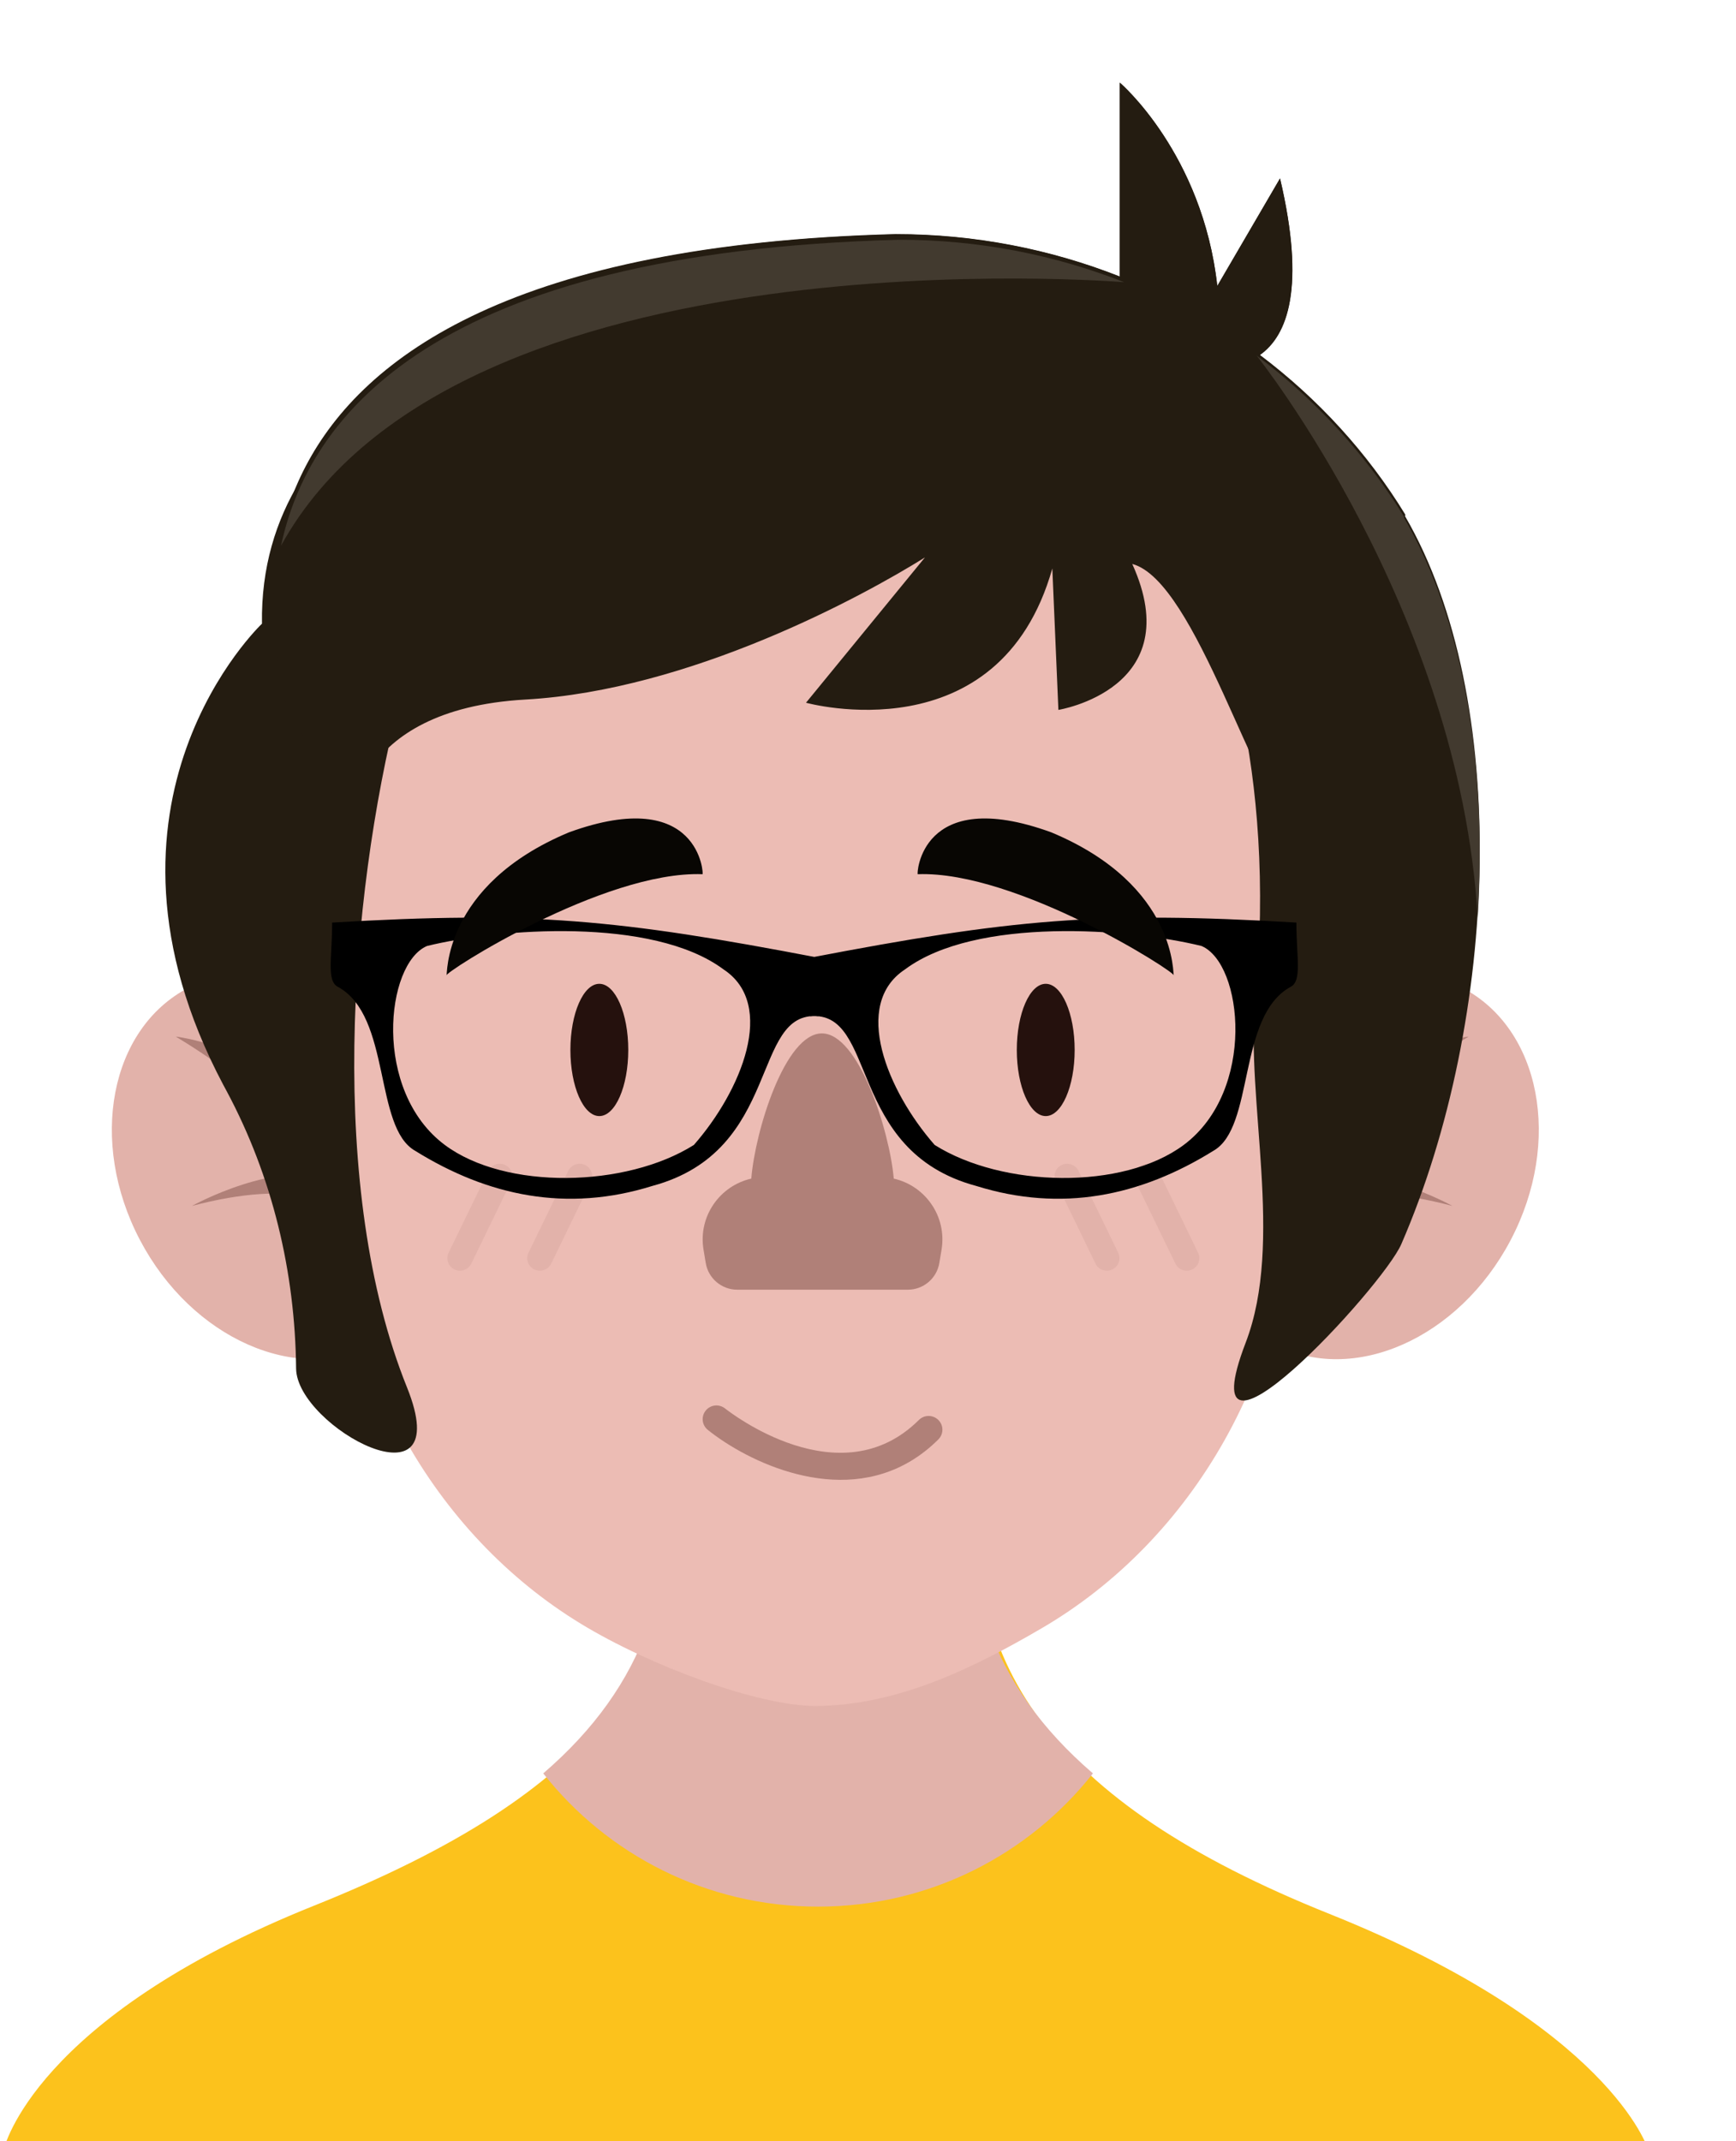 <?xml version="1.0" standalone="no"?>
<svg xmlns:xlink="http://www.w3.org/1999/xlink" xmlns="http://www.w3.org/2000/svg" id="avatar" viewBox="0 0 210 259" width="210" height="259">
      <g id="avatar-heads" transform="translate(0, 60)" x="5px" y="29.5px">    <g id="Page-1" stroke="none" stroke-width="1" fill="none" fill-rule="evenodd">
        <g id="heads">
            <g id="turtle">
                <path d="M118.581,116.699 L97.804,116.699 L95.317,116.699 L81.235,116.699 C84.134,141.012 71.953,156.908 37.991,170.506 C4.031,184.106 0.474,199.941 0.474,199.941 L91.368,199.941 L97.804,199.941 L199.345,199.941 C199.345,199.941 194.787,185.106 160.827,171.506 C126.865,157.908 115.682,141.012 118.581,116.699 Z" id="shirt" fill="#FCC21C"/>
                <path d="M65.713,154.508 C73.448,164.315 85.46,170.623 98.96,170.623 C112.46,170.623 124.474,164.315 132.209,154.508 C119.82,143.844 115.752,131.181 117.632,115.385 L96.855,115.385 L94.37,115.385 L80.288,115.385 C82.172,131.181 78.102,143.844 65.713,154.508" id="tone" fill="#e2b2aa"/>
                <path d="M51.317,72.105 C57.577,84.018 54.955,97.68 45.459,102.62 C35.963,107.561 23.19,101.907 16.932,89.993 C10.672,78.08 13.294,64.418 22.79,59.48 C32.285,54.539 45.059,60.191 51.317,72.105" id="tone" fill="#e2b2aa"/>
                <path d="M46.229,94.073 C46.191,93.588 46.102,93.169 46.048,92.7 C46.119,93.04 46.164,93.321 46.189,93.546 C46.129,91.121 45.775,89.138 45.155,87.581 C40.211,67.413 21.26,65.385 21.26,65.385 C30.86,71.15 36.853,77.51 40.564,82.781 C33.751,80.019 23.22,85.867 23.22,85.867 C35.717,82.571 41.399,85.3 44.009,88.467 C45.729,91.879 46.229,94.073 46.229,94.073" id="dark" fill="#b08078"/>
                <path d="M148.357,72.105 C142.098,84.018 144.721,97.68 154.217,102.62 C163.712,107.561 176.486,101.907 182.744,89.993 C189.002,78.08 186.381,64.418 176.886,59.48 C167.39,54.539 154.617,60.191 148.357,72.105" id="tone" fill="#e2b2aa"/>
                <path d="M152.687,94.073 C152.725,93.588 152.816,93.169 152.868,92.7 C152.797,93.04 152.752,93.321 152.727,93.546 C152.787,91.121 153.141,89.138 153.761,87.581 C158.707,67.413 177.658,65.385 177.658,65.385 C168.056,71.15 162.064,77.51 158.351,82.781 C165.164,80.019 175.696,85.867 175.696,85.867 C163.201,82.571 157.516,85.3 154.907,88.467 C153.187,91.879 152.687,94.073 152.687,94.073" id="dark" fill="#b08078"/>
                <path d="M81.104,0 C59.111,0 41.216,21.465 40.988,43.35 L40.588,81.406 C40.588,105.029 52.553,125.615 70.259,136.404 C78.637,141.51 91.72,146.346 98.593,146.346 C108.512,146.346 117.849,141.717 126.013,136.95 C144.219,126.321 156.6,105.433 156.6,81.406 L156.49,41.033 C156.436,20.479 139.675,0 119.018,0 L81.104,0 Z" id="color" fill="#ecbcb4"/>
                <path d="M65.304,93.703 C65.082,93.703 64.856,93.655 64.641,93.553 C63.884,93.187 63.567,92.282 63.932,91.528 L68.739,81.626 C69.106,80.872 70.016,80.558 70.774,80.918 C71.534,81.283 71.851,82.189 71.483,82.943 L66.679,92.845 C66.414,93.387 65.871,93.703 65.304,93.703" id="tone" fill="#e2b2aa"/>
                <path d="M55.639,93.703 C55.418,93.703 55.192,93.655 54.98,93.553 C54.22,93.187 53.903,92.282 54.268,91.528 L59.075,81.626 C59.442,80.872 60.355,80.558 61.11,80.918 C61.87,81.283 62.187,82.189 61.822,82.943 L57.013,92.845 C56.75,93.387 56.207,93.703 55.639,93.703" id="tone" fill="#e2b2aa"/>
                <path d="M133.894,93.703 C133.328,93.703 132.784,93.387 132.52,92.845 L127.715,82.943 C127.346,82.189 127.663,81.283 128.424,80.918 C129.184,80.558 130.092,80.872 130.459,81.626 L135.266,91.528 C135.631,92.282 135.314,93.187 134.557,93.553 C134.342,93.655 134.116,93.703 133.894,93.703" id="tone" fill="#e2b2aa"/>
                <path d="M143.558,93.703 C142.992,93.703 142.449,93.387 142.184,92.845 L137.377,82.943 C137.01,82.189 137.327,81.283 138.089,80.918 C138.846,80.558 139.757,80.872 140.124,81.626 L144.931,91.528 C145.296,92.282 144.979,93.187 144.219,93.553 C144.007,93.655 143.781,93.703 143.558,93.703" id="tone" fill="#e2b2aa"/>
            </g>
        </g>
    </g>
</g>
      <g id="avatar-mouths" transform="translate(0, 60)"><g id="Page-1" stroke="none" stroke-width="1" fill="none" fill-rule="evenodd" transform="translate(85, 110)">
  <g id="mouths" fill="#FF6A68">
    <g id="line">
      <path d="M2.664,4.428 C1.908,3.935 1.223,3.439 0.627,2.961 C-0.093,2.387 -0.21,1.343 0.365,0.626 C0.941,-0.089 1.971,-0.213 2.708,0.365 C3.278,0.815 16.633,11.238 26.155,1.758 C26.808,1.108 27.857,1.112 28.513,1.76 C29.163,2.408 29.163,3.462 28.511,4.11 C20.197,12.389 8.948,8.52 2.664,4.428" id="tone" fill="#b08078"/>
    </g>
  </g>
</g>
</g>
      <g id="avatar-hairs" transform="translate(0, 60)"><g id="hairs" transform="translate(20, -50)" fill="#241c11">
  <g id="short">
    <path d="M149.997,52.35 C149.82,52.058 149.626,51.776 149.442,51.488 C149.4,51.416 149.363,51.334 149.318,51.264 C149.022,50.784 148.719,50.332 148.414,49.885 C144.083,43.42 138.662,37.698 132.388,32.965 C135.768,30.605 137.953,24.818 134.849,11.598 L127.263,24.628 C125.483,8.544 115.476,0 115.476,0 L115.476,23.479 C107.123,20.181 97.983,18.349 88.394,18.349 C40.527,19.609 22.591,34.239 16.287,48.186 C13.384,52.946 11.584,58.632 11.69,65.44 C11.69,65.44 -11.134,86.962 7.001,121.205 L7.431,122.004 C12.951,132.325 15.699,143.844 15.819,155.541 C15.893,162.601 35.417,173.174 29.229,157.804 C19.603,133.894 22.222,98.959 28.229,75.132 C36.55,42.127 90.36,38.246 91.958,36.658 C95.499,33.139 115.459,60.274 124.263,62 C127.261,62.587 134.519,83.018 131.849,110.745 C130.656,123.125 135.375,140.184 130.687,152.407 C123.31,171.639 147.25,145.701 149.513,140.49 C161.333,113.268 162.806,74.522 149.959,52.424 C149.972,52.398 149.997,52.35 149.997,52.35 Z" id="color" fill="#241c11"/>
    <path d="M132.373,32.904 C135.757,30.548 137.944,24.772 134.836,11.577 L127.243,24.582 C125.461,8.528 115.444,0 115.444,0 L115.444,23.435 C107.083,20.144 97.934,18.315 88.335,18.315 C-3.572,20.728 14.727,72.242 14.077,73.849 C18.696,82.989 22.431,90.959 22.425,89.906 C22.425,89.906 22.257,75.823 43.564,74.616 C63.459,73.489 84.268,62.186 91.887,57.427 L77.501,75.001 C77.501,75.001 100.867,81.503 107.297,58.761 L108.031,75.869 C108.031,75.869 123.819,73.322 116.968,58.217 C124.706,60.258 132.013,87.339 136.6,89.906 C137.956,90.666 137.805,67.007 138.888,68.036 C143.363,64.414 150.007,52.264 150,52.253 C145.437,44.783 139.442,38.221 132.373,32.904 Z" id="color" fill="#241c11"/>
    <path d="M149.828,52.606 C149.841,52.58 149.867,52.531 149.867,52.531 C149.687,52.237 149.49,51.953 149.304,51.662 C149.261,51.59 149.223,51.508 149.178,51.437 C148.878,50.953 148.57,50.498 148.26,50.047 C143.866,43.534 138.365,37.768 132,33 C132,33 156.591,63.757 158.752,101 C159.889,82.929 157.154,65.119 149.828,52.606" id="light" fill="#423a2f"/>
    <path d="M116,24.136 C107.607,20.832 98.422,19 88.787,19 C32.353,20.481 17.32,40.392 14,56 C35.19,17.443 116,24.136 116,24.136" id="light" fill="#423a2f"/>
  </g>
</g>
</g>
      <g id="avatar-facials" transform="translate(0, 60)"/>
      <g id="avatar-eyes" transform="translate(0, 60)"><g id="Page-1" stroke="none" stroke-width="1" fill="none" fill-rule="evenodd" transform="translate(40, 39)">
  <g id="eyes">
    <g id="prada">
      <g id="Group-2">
        <path d="M58,16.841 C82.247,12.201 92.858,11.17 116.821,12.594 C116.821,16.841 117.538,19.673 116.103,20.38 C109.647,23.92 111.799,37.369 106.778,40.2 C97.964,45.677 88.428,47.679 78.085,44.448 C62.304,40.2 66.249,23.212 58,23.92 C58,22.504 58,18.965 58,16.841 Z M69.477,18.257 C63.021,22.504 67.325,32.947 73.064,39.492 C81.258,44.654 95.831,44.98 103.191,39.492 C111.97,32.947 110.365,17.549 105.343,15.425 C96.736,13.302 78.053,11.863 69.477,18.257 Z" id="Combined-Shape" fill="#000000"/>
        <path d="M59,16.841 C59,18.965 59,22.504 59,23.92 C50.751,23.212 54.696,40.2 38.915,44.448 C28.572,47.679 19.036,45.677 10.222,40.2 C5.201,37.369 7.353,23.92 0.897,20.38 C-0.538,19.673 0.179,16.841 0.179,12.594 C24.142,11.17 34.753,12.201 59,16.841 Z M47.523,18.257 C38.947,11.863 20.264,13.302 11.657,15.425 C6.635,17.549 5.03,32.947 13.809,39.492 C21.169,44.98 35.742,44.654 43.936,39.492 C49.675,32.947 53.979,22.504 47.523,18.257 Z" id="Combined-Shape" fill="#000000"/>
        <path d="M90,28 C90,32.417 88.432,36 86.5,36 C84.566,36 83,32.417 83,28 C83,23.583 84.566,20 86.5,20 C88.432,20 90,23.583 90,28" id="Fill-33" fill="#25110D"/>
        <path d="M101.992,18.998 C102.443,18.731 83.015,6.296 71.018,6.742 C70.869,6.942 71.259,-4.109 87.172,1.679 C102.593,8.117 101.854,19.177 101.992,18.998" id="right-brow" fill="#080603"/>
        <path d="M29,28 C29,32.417 30.566,36 32.498,36 C34.434,36 36,32.417 36,28 C36,23.583 34.434,20 32.498,20 C30.566,20 29,23.583 29,28" id="Fill-37" fill="#25110D"/>
        <path d="M14.008,18.998 C13.557,18.731 32.985,6.296 44.982,6.742 C45.131,6.942 44.741,-4.109 28.828,1.679 C13.405,8.117 14.146,19.177 14.008,18.998" id="left-brow" fill="#080603"/>
      </g>
    </g>
  </g>
</g>
</g>
      <g id="avatar-noses" transform="translate(0, 60)"><g id="Page-1" stroke="none" stroke-width="1" fill="none" fill-rule="evenodd" transform="translate(85, 65)">
  <g id="noses" fill="#b08078">
    <g id="penis">
      <path d="M23.116,17.563 C22.624,11.841 18.882,-0.021 14.406,2.81672649e-05 C9.949,0.023 6.343,11.807 5.882,17.563 C2.076,18.42 -0.567,22.131 0.104,26.161 L0.373,27.772 C0.683,29.635 2.295,31 4.185,31 L24.814,31 C26.705,31 28.317,29.635 28.629,27.77 L28.896,26.161 C29.567,22.131 26.922,18.42 23.116,17.563" id="Fill-542"/>
    </g>
  </g>
</g>
</g>
      <g id="avatar-accessoires" transform="translate(0, 60)"><!--?xml version="1.0" encoding="UTF-8"?-->
<svg width="137px" height="128px" viewBox="0 0 137 128" version="1.1" xmlns="http://www.w3.org/2000/svg" xmlns:xlink="http://www.w3.org/1999/xlink">
    <!-- Generator: Sketch 52.6 (67491) - http://www.bohemiancoding.com/sketch -->
    <title>bearded</title>
    <desc>Created with Sketch.</desc>
</svg>
</g>
    </svg>